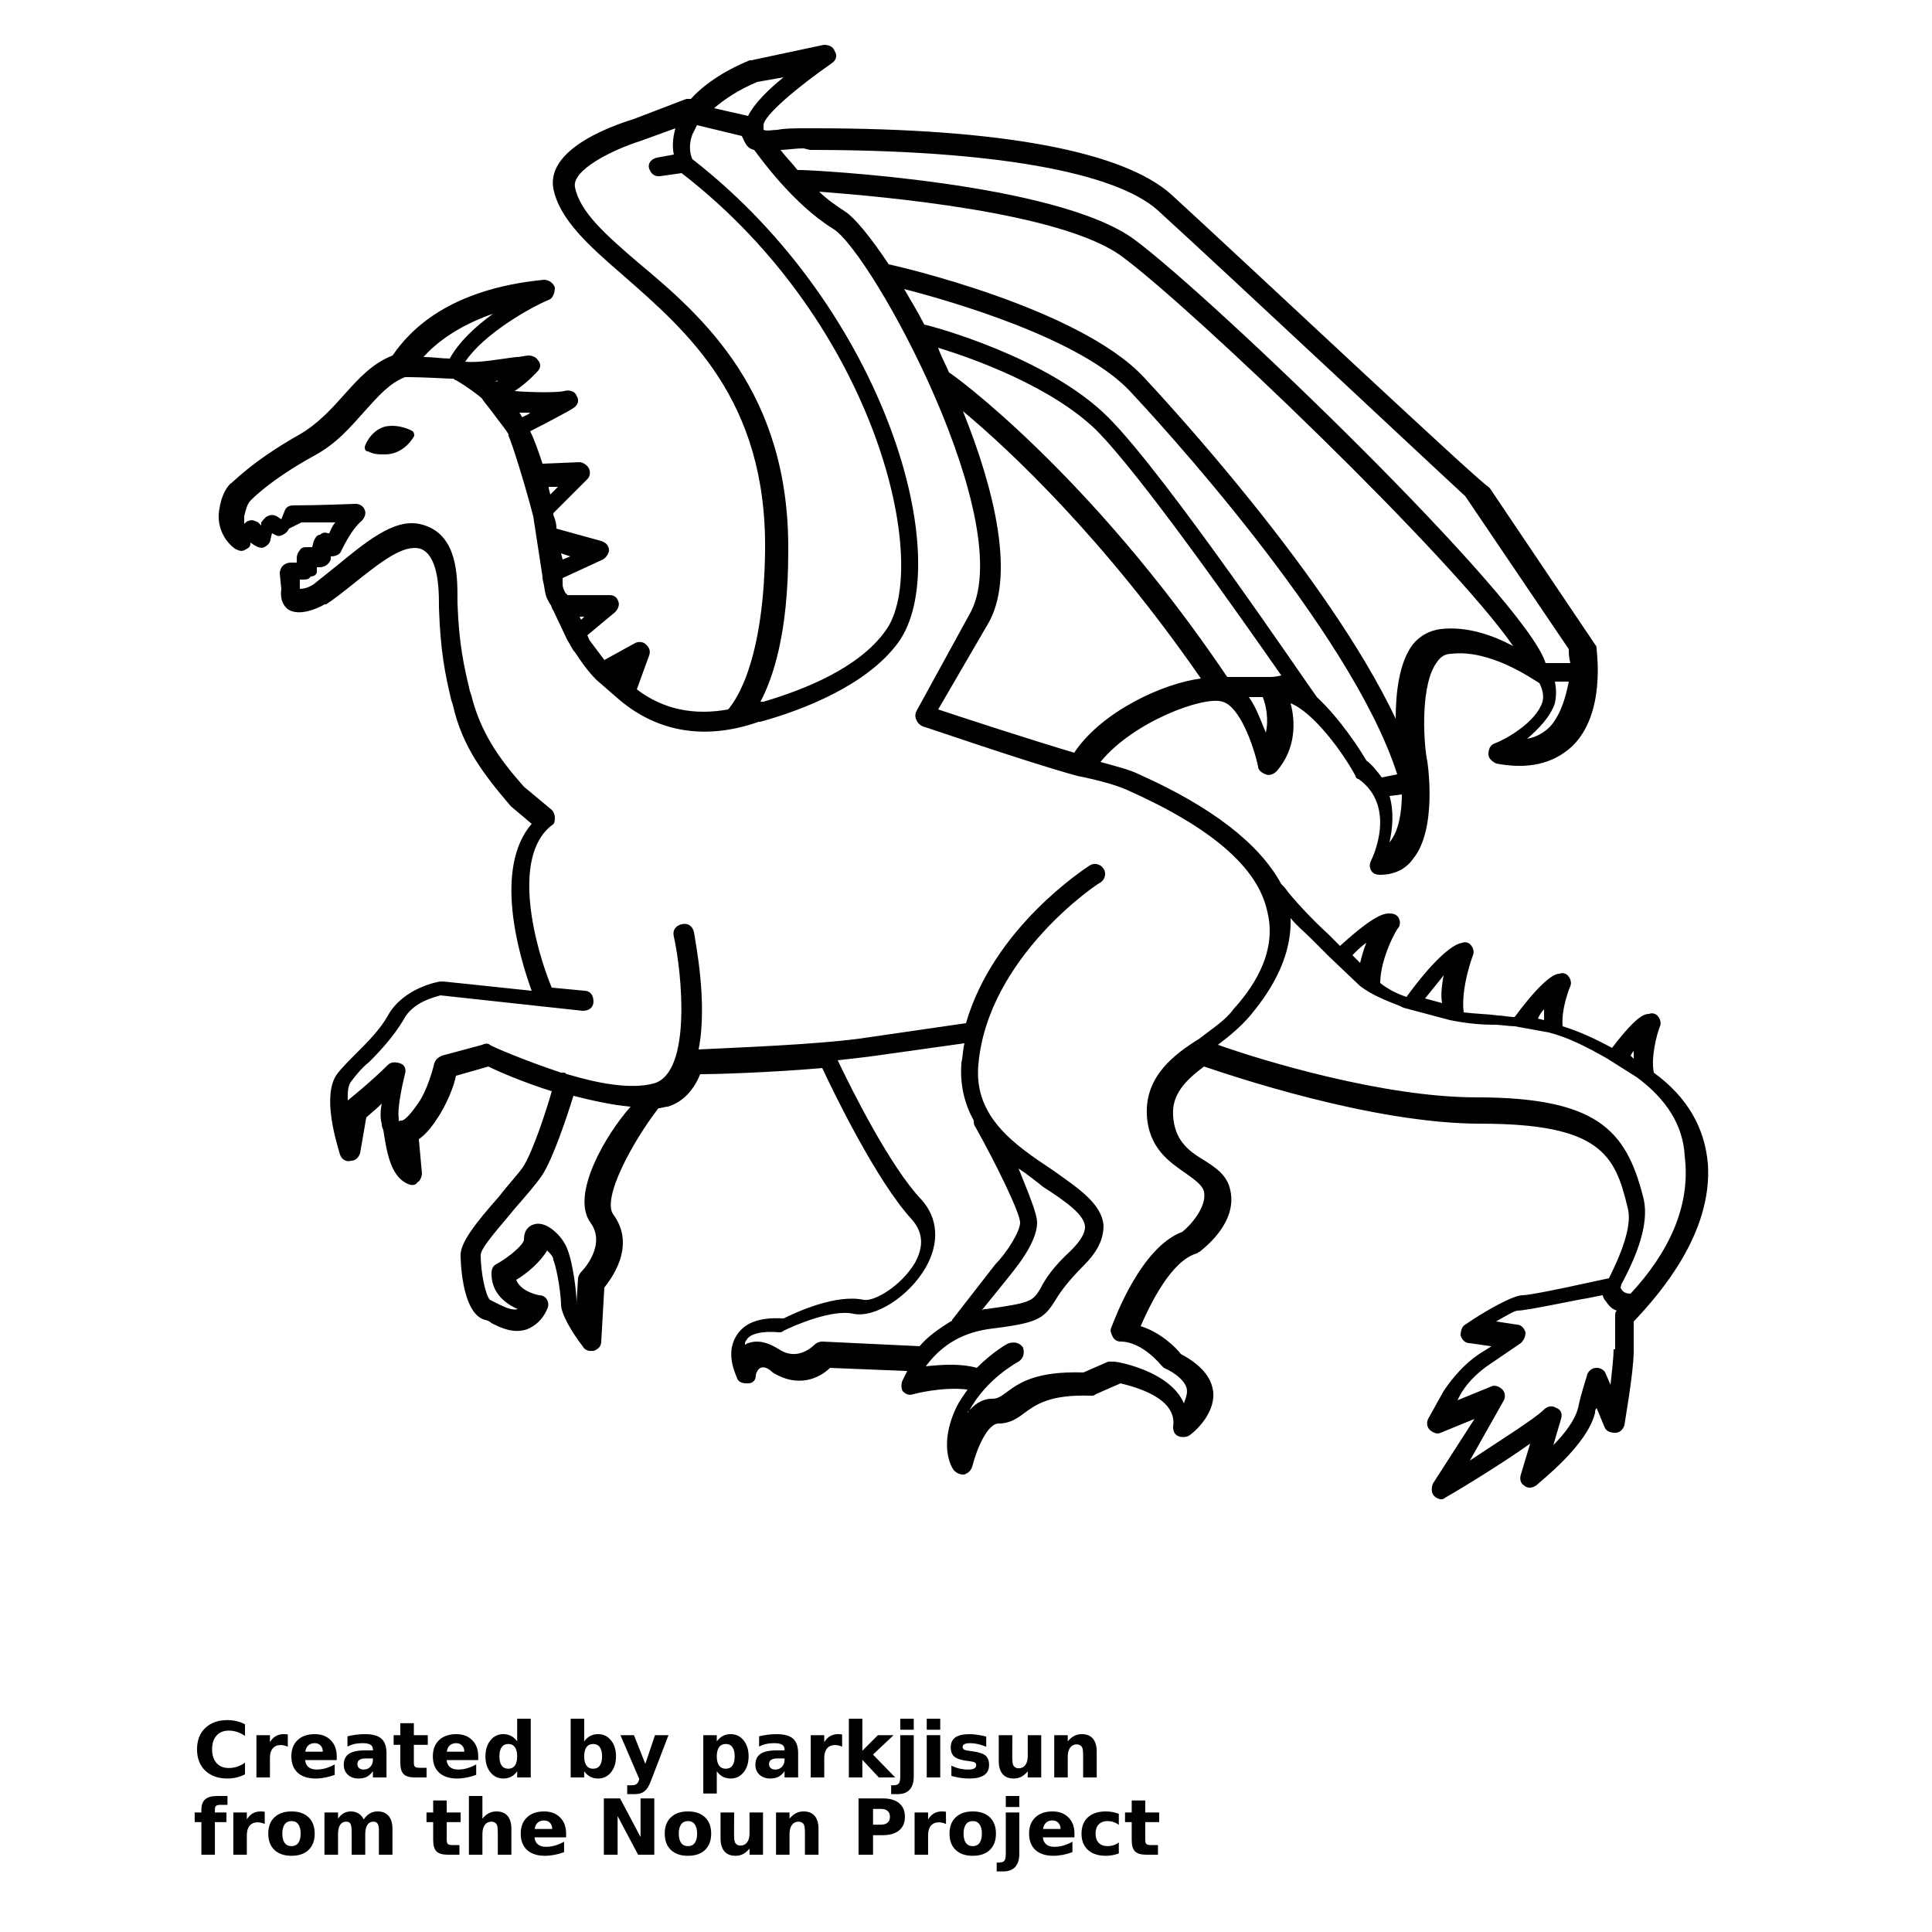 <?xml version="1.0" encoding="UTF-8"?>
<svg width="700pt" height="700pt" version="1.1" viewBox="0 0 700 700" xmlns="http://www.w3.org/2000/svg" xmlns:xlink="http://www.w3.org/1999/xlink">
 <defs>
  <symbol id="v" overflow="visible">
   <path d="m18.766-1.125c-0.969 0.5-1.98 0.875-3.031 1.125-1.043 0.258-2.137 0.391-3.281 0.391-3.398 0-6.09-0.945-8.078-2.844-1.992-1.906-2.984-4.484-2.984-7.734 0-3.258 0.992-5.836 2.984-7.734 1.988-1.906 4.68-2.859 8.078-2.859 1.145 0 2.238 0.133 3.281 0.391 1.051 0.25 2.062 0.625 3.031 1.125v4.219c-0.98-0.656-1.945-1.141-2.891-1.453-0.949-0.312-1.949-0.469-3-0.469-1.875 0-3.352 0.605-4.422 1.812-1.074 1.199-1.609 2.856-1.609 4.969 0 2.106 0.535 3.762 1.609 4.969 1.07 1.199 2.547 1.797 4.422 1.797 1.051 0 2.051-0.148 3-0.453 0.945-0.312 1.91-0.801 2.891-1.469z"/>
  </symbol>
  <symbol id="b" overflow="visible">
   <path d="m13.734-11.141c-0.438-0.195-0.871-0.344-1.297-0.438-0.418-0.102-0.84-0.156-1.266-0.156-1.262 0-2.231 0.406-2.906 1.219-0.68 0.805-1.016 1.953-1.016 3.453v7.062h-4.891v-15.312h4.891v2.516c0.625-1 1.344-1.727 2.156-2.188 0.82-0.469 1.801-0.703 2.938-0.703 0.164 0 0.344 0.012 0.531 0.031 0.195 0.012 0.477 0.039 0.844 0.078z"/>
  </symbol>
  <symbol id="a" overflow="visible">
   <path d="m17.641-7.703v1.406h-11.453c0.125 1.148 0.539 2.008 1.25 2.578 0.707 0.574 1.703 0.859 2.984 0.859 1.031 0 2.082-0.148 3.156-0.453 1.082-0.312 2.191-0.773 3.328-1.391v3.766c-1.156 0.438-2.312 0.766-3.469 0.984-1.156 0.227-2.312 0.344-3.469 0.344-2.773 0-4.93-0.703-6.469-2.109-1.531-1.406-2.297-3.379-2.297-5.922 0-2.5 0.754-4.461 2.266-5.891 1.508-1.438 3.582-2.156 6.219-2.156 2.406 0 4.332 0.73 5.781 2.188 1.445 1.449 2.172 3.383 2.172 5.797zm-5.031-1.625c0-0.926-0.273-1.672-0.812-2.234-0.543-0.57-1.25-0.859-2.125-0.859-0.949 0-1.719 0.266-2.312 0.797s-0.965 1.297-1.109 2.297z"/>
  </symbol>
  <symbol id="e" overflow="visible">
   <path d="m9.219-6.891c-1.023 0-1.793 0.172-2.312 0.516-0.512 0.344-0.766 0.855-0.766 1.531 0 0.625 0.207 1.117 0.625 1.469 0.414 0.344 0.988 0.516 1.719 0.516 0.926 0 1.703-0.328 2.328-0.984 0.633-0.664 0.953-1.492 0.953-2.484v-0.562zm7.469-1.844v8.734h-4.922v-2.266c-0.656 0.93-1.398 1.605-2.219 2.031-0.824 0.414-1.824 0.625-3 0.625-1.586 0-2.871-0.457-3.859-1.375-0.992-0.926-1.484-2.129-1.484-3.609 0-1.789 0.613-3.102 1.844-3.938 1.238-0.844 3.18-1.266 5.828-1.266h2.891v-0.391c0-0.77-0.309-1.332-0.922-1.688-0.617-0.363-1.57-0.547-2.859-0.547-1.055 0-2.031 0.105-2.938 0.312-0.898 0.211-1.73 0.523-2.5 0.938v-3.734c1.039-0.25 2.086-0.441 3.141-0.578 1.062-0.133 2.125-0.203 3.188-0.203 2.758 0 4.75 0.547 5.969 1.641 1.227 1.086 1.844 2.856 1.844 5.312z"/>
  </symbol>
  <symbol id="c" overflow="visible">
   <path d="m7.703-19.656v4.344h5.047v3.5h-5.047v6.5c0 0.711 0.141 1.188 0.422 1.438s0.836 0.375 1.672 0.375h2.516v3.5h-4.188c-1.938 0-3.312-0.398-4.125-1.203-0.805-0.812-1.203-2.18-1.203-4.109v-6.5h-2.422v-3.5h2.422v-4.344z"/>
  </symbol>
  <symbol id="l" overflow="visible">
   <path d="m12.766-13.078v-8.203h4.922v21.281h-4.922v-2.219c-0.668 0.906-1.406 1.57-2.219 1.984s-1.758 0.625-2.828 0.625c-1.887 0-3.434-0.75-4.641-2.25-1.211-1.5-1.812-3.426-1.812-5.781 0-2.363 0.602-4.297 1.812-5.797 1.207-1.5 2.754-2.25 4.641-2.25 1.062 0 2 0.215 2.812 0.641 0.82 0.43 1.566 1.086 2.234 1.969zm-3.219 9.922c1.039 0 1.836-0.379 2.391-1.141 0.551-0.77 0.828-1.883 0.828-3.344 0-1.457-0.277-2.566-0.828-3.328-0.555-0.77-1.352-1.156-2.391-1.156-1.043 0-1.84 0.387-2.391 1.156-0.555 0.762-0.828 1.871-0.828 3.328 0 1.461 0.273 2.574 0.828 3.344 0.551 0.762 1.348 1.141 2.391 1.141z"/>
  </symbol>
  <symbol id="k" overflow="visible">
   <path d="m10.5-3.156c1.051 0 1.852-0.379 2.406-1.141 0.551-0.77 0.828-1.883 0.828-3.344 0-1.457-0.277-2.566-0.828-3.328-0.555-0.77-1.355-1.156-2.406-1.156-1.055 0-1.859 0.387-2.422 1.156-0.555 0.773-0.828 1.883-0.828 3.328 0 1.449 0.273 2.559 0.828 3.328 0.562 0.773 1.367 1.156 2.422 1.156zm-3.25-9.922c0.676-0.883 1.422-1.539 2.234-1.969 0.82-0.426 1.766-0.641 2.828-0.641 1.895 0 3.445 0.75 4.656 2.25 1.207 1.5 1.812 3.434 1.812 5.797 0 2.356-0.605 4.281-1.812 5.781-1.211 1.5-2.762 2.25-4.656 2.25-1.062 0-2.008-0.211-2.828-0.625-0.812-0.426-1.559-1.086-2.234-1.984v2.219h-4.891v-21.281h4.891z"/>
  </symbol>
  <symbol id="j" overflow="visible">
   <path d="m0.344-15.312h4.891l4.125 10.391 3.5-10.391h4.891l-6.438 16.766c-0.648 1.695-1.402 2.883-2.266 3.562-0.867 0.688-2 1.031-3.406 1.031h-2.844v-3.219h1.531c0.832 0 1.438-0.137 1.812-0.406 0.383-0.262 0.68-0.73 0.891-1.406l0.141-0.422z"/>
  </symbol>
  <symbol id="i" overflow="visible">
   <path d="m7.25-2.219v8.047h-4.891v-21.141h4.891v2.234c0.676-0.883 1.422-1.539 2.234-1.969 0.82-0.426 1.766-0.641 2.828-0.641 1.895 0 3.445 0.75 4.656 2.25 1.207 1.5 1.812 3.434 1.812 5.797 0 2.356-0.605 4.281-1.812 5.781-1.211 1.5-2.762 2.25-4.656 2.25-1.062 0-2.008-0.211-2.828-0.625-0.812-0.426-1.559-1.086-2.234-1.984zm3.25-9.906c-1.055 0-1.859 0.387-2.422 1.156-0.555 0.773-0.828 1.883-0.828 3.328 0 1.449 0.273 2.559 0.828 3.328 0.562 0.773 1.367 1.156 2.422 1.156 1.051 0 1.852-0.379 2.406-1.141 0.551-0.77 0.828-1.883 0.828-3.344 0-1.457-0.277-2.566-0.828-3.328-0.555-0.77-1.355-1.156-2.406-1.156z"/>
  </symbol>
  <symbol id="u" overflow="visible">
   <path d="m2.359-21.281h4.891v11.594l5.625-5.625h5.688l-7.469 7.031 8.062 8.281h-5.938l-5.969-6.391v6.391h-4.891z"/>
  </symbol>
  <symbol id="h" overflow="visible">
   <path d="m2.359-15.312h4.891v15.031c0 2.051-0.496 3.617-1.484 4.703-0.98 1.082-2.406 1.625-4.281 1.625h-2.422v-3.219h0.859c0.926 0 1.562-0.211 1.906-0.625 0.352-0.418 0.531-1.246 0.531-2.484zm0-5.969h4.891v4h-4.891z"/>
  </symbol>
  <symbol id="t" overflow="visible">
   <path d="m2.359-15.312h4.891v15.312h-4.891zm0-5.969h4.891v4h-4.891z"/>
  </symbol>
  <symbol id="s" overflow="visible">
   <path d="m14.312-14.828v3.719c-1.043-0.438-2.055-0.766-3.031-0.984-0.98-0.219-1.902-0.328-2.766-0.328-0.93 0-1.621 0.117-2.078 0.344-0.449 0.23-0.672 0.59-0.672 1.078 0 0.387 0.172 0.684 0.516 0.891 0.344 0.211 0.957 0.367 1.844 0.469l0.859 0.125c2.508 0.324 4.195 0.852 5.062 1.578 0.863 0.73 1.297 1.871 1.297 3.422 0 1.637-0.605 2.867-1.812 3.688-1.199 0.812-2.992 1.219-5.375 1.219-1.023 0-2.074-0.078-3.156-0.234-1.074-0.156-2.18-0.395-3.312-0.719v-3.719c0.969 0.48 1.961 0.84 2.984 1.078 1.031 0.23 2.078 0.344 3.141 0.344 0.957 0 1.676-0.129 2.156-0.391 0.477-0.27 0.719-0.664 0.719-1.188 0-0.438-0.168-0.758-0.5-0.969-0.336-0.219-0.996-0.383-1.984-0.5l-0.859-0.109c-2.18-0.27-3.703-0.773-4.578-1.516-0.875-0.738-1.312-1.859-1.312-3.359 0-1.625 0.551-2.828 1.656-3.609 1.113-0.789 2.82-1.188 5.125-1.188 0.895 0 1.836 0.074 2.828 0.219 1 0.137 2.082 0.352 3.25 0.641z"/>
  </symbol>
  <symbol id="g" overflow="visible">
   <path d="m2.188-5.969v-9.344h4.922v1.531c0 0.836-0.008 1.875-0.016 3.125-0.012 1.25-0.016 2.086-0.016 2.5 0 1.242 0.031 2.133 0.094 2.672 0.07 0.543 0.18 0.934 0.328 1.172 0.207 0.324 0.473 0.574 0.797 0.75 0.32 0.168 0.691 0.25 1.109 0.25 1.02 0 1.82-0.391 2.406-1.172 0.582-0.781 0.875-1.867 0.875-3.266v-7.562h4.891v15.312h-4.891v-2.219c-0.742 0.898-1.523 1.559-2.344 1.984-0.824 0.414-1.734 0.625-2.734 0.625-1.762 0-3.106-0.539-4.031-1.625-0.93-1.082-1.391-2.66-1.391-4.734z"/>
  </symbol>
  <symbol id="f" overflow="visible">
   <path d="m17.75-9.328v9.328h-4.922v-7.141c0-1.32-0.031-2.234-0.094-2.734s-0.168-0.867-0.312-1.109c-0.188-0.312-0.449-0.555-0.781-0.734-0.324-0.176-0.695-0.266-1.109-0.266-1.023 0-1.824 0.398-2.406 1.188-0.586 0.781-0.875 1.871-0.875 3.266v7.531h-4.891v-15.312h4.891v2.234c0.738-0.883 1.52-1.539 2.344-1.969 0.832-0.426 1.75-0.641 2.75-0.641 1.77 0 3.113 0.547 4.031 1.641 0.914 1.086 1.375 2.656 1.375 4.719z"/>
  </symbol>
  <symbol id="r" overflow="visible">
   <path d="m12.422-21.281v3.219h-2.703c-0.688 0-1.172 0.125-1.453 0.375-0.273 0.25-0.406 0.688-0.406 1.312v1.062h4.188v3.5h-4.188v11.812h-4.891v-11.812h-2.438v-3.5h2.438v-1.062c0-1.664 0.461-2.898 1.391-3.703 0.926-0.801 2.367-1.203 4.328-1.203z"/>
  </symbol>
  <symbol id="d" overflow="visible">
   <path d="m9.641-12.188c-1.086 0-1.914 0.391-2.484 1.172-0.574 0.781-0.859 1.906-0.859 3.375s0.285 2.594 0.859 3.375c0.57 0.773 1.398 1.156 2.484 1.156 1.062 0 1.875-0.383 2.438-1.156 0.57-0.781 0.859-1.906 0.859-3.375s-0.289-2.594-0.859-3.375c-0.562-0.781-1.375-1.172-2.438-1.172zm0-3.5c2.633 0 4.691 0.715 6.172 2.141 1.477 1.418 2.219 3.387 2.219 5.906 0 2.512-0.742 4.481-2.219 5.906-1.48 1.418-3.539 2.125-6.172 2.125-2.648 0-4.715-0.707-6.203-2.125-1.492-1.426-2.234-3.394-2.234-5.906 0-2.519 0.742-4.488 2.234-5.906 1.488-1.426 3.555-2.141 6.203-2.141z"/>
  </symbol>
  <symbol id="q" overflow="visible">
   <path d="m16.547-12.766c0.613-0.945 1.348-1.672 2.203-2.172 0.852-0.5 1.789-0.75 2.812-0.75 1.758 0 3.098 0.547 4.016 1.641 0.926 1.086 1.391 2.656 1.391 4.719v9.328h-4.922v-7.984-0.359c0.008-0.133 0.016-0.32 0.016-0.562 0-1.082-0.164-1.863-0.484-2.344-0.312-0.488-0.824-0.734-1.531-0.734-0.93 0-1.648 0.387-2.156 1.156-0.512 0.762-0.773 1.867-0.781 3.312v7.516h-4.922v-7.984c0-1.695-0.148-2.785-0.438-3.266-0.293-0.488-0.812-0.734-1.562-0.734-0.938 0-1.664 0.387-2.172 1.156-0.512 0.762-0.766 1.859-0.766 3.297v7.531h-4.922v-15.312h4.922v2.234c0.602-0.863 1.289-1.516 2.062-1.953 0.781-0.438 1.641-0.656 2.578-0.656 1.062 0 2 0.258 2.812 0.766 0.812 0.512 1.426 1.23 1.844 2.156z"/>
  </symbol>
  <symbol id="p" overflow="visible">
   <path d="m17.75-9.328v9.328h-4.922v-7.109c0-1.344-0.031-2.266-0.094-2.766s-0.168-0.867-0.312-1.109c-0.188-0.312-0.449-0.555-0.781-0.734-0.324-0.176-0.695-0.266-1.109-0.266-1.023 0-1.824 0.398-2.406 1.188-0.586 0.781-0.875 1.871-0.875 3.266v7.531h-4.891v-21.281h4.891v8.203c0.738-0.883 1.52-1.539 2.344-1.969 0.832-0.426 1.75-0.641 2.75-0.641 1.77 0 3.113 0.547 4.031 1.641 0.914 1.086 1.375 2.656 1.375 4.719z"/>
  </symbol>
  <symbol id="o" overflow="visible">
   <path d="m2.578-20.406h5.875l7.422 14v-14h4.984v20.406h-5.875l-7.422-14v14h-4.984z"/>
  </symbol>
  <symbol id="n" overflow="visible">
   <path d="m2.578-20.406h8.734c2.594 0 4.582 0.578 5.969 1.734 1.395 1.148 2.094 2.789 2.094 4.922 0 2.137-0.699 3.781-2.094 4.938-1.387 1.156-3.375 1.734-5.969 1.734h-3.484v7.078h-5.25zm5.25 3.812v5.703h2.922c1.02 0 1.805-0.25 2.359-0.75 0.562-0.5 0.844-1.203 0.844-2.109 0-0.914-0.281-1.617-0.844-2.109-0.555-0.488-1.34-0.734-2.359-0.734z"/>
  </symbol>
  <symbol id="m" overflow="visible">
   <path d="m14.719-14.828v3.984c-0.656-0.457-1.324-0.797-2-1.016-0.668-0.219-1.359-0.328-2.078-0.328-1.367 0-2.434 0.402-3.203 1.203-0.762 0.793-1.141 1.906-1.141 3.344 0 1.43 0.379 2.543 1.141 3.344 0.77 0.793 1.836 1.188 3.203 1.188 0.758 0 1.484-0.109 2.172-0.328 0.688-0.227 1.32-0.566 1.906-1.016v4c-0.762 0.281-1.539 0.488-2.328 0.625-0.781 0.145-1.574 0.219-2.375 0.219-2.762 0-4.922-0.707-6.484-2.125-1.555-1.414-2.328-3.383-2.328-5.906 0-2.531 0.773-4.504 2.328-5.922 1.562-1.414 3.723-2.125 6.484-2.125 0.801 0 1.594 0.074 2.375 0.219 0.781 0.137 1.555 0.352 2.328 0.641z"/>
  </symbol>
 </defs>
 <g>
  <path d="m618.8 421.68c-1.121-12.879-7.281-24.078-19.602-33.039-1.121-5.602 1.121-14 2.238-16.801 0.559-1.121 0-2.801-0.559-3.359-0.559-1.121-2.238-1.68-3.359-1.121-1.68 0-4.481 0.559-13.441 12.32-6.16-3.359-12.32-6.16-17.922-7.84-0.559-6.719 2.801-14.559 2.801-14.559 0.559-1.121 0-2.801-0.559-3.359-0.559-1.121-2.238-1.68-3.359-1.121-1.121 0-5.039 0.559-16.238 15.68-2.238 0-4.481-0.559-6.16-0.559-3.922-0.559-7.84-0.559-12.32-1.121-1.121-8.961 3.359-20.719 3.359-20.719 0.559-1.121 0-2.801-0.559-3.359-0.559-1.121-2.238-1.68-3.359-1.121-3.922 0.559-11.199 7.281-20.16 19.602-3.359-1.121-6.719-2.801-9.52-5.039 0-8.961 6.16-20.16 6.719-20.16 0.559-1.121 0.559-2.238 0-3.359-0.559-1.121-1.68-1.68-3.359-1.68-1.68 0-5.039 0-17.922 11.762-1.121-1.121-2.801-2.801-4.481-4.481-5.602-5.039-12.879-12.879-15.68-16.801-0.559-0.559-0.559-0.559-1.121-1.121-7.84-14.559-25.199-28-51.52-39.762-3.359-1.68-7.84-2.801-14-4.481 11.762-14.559 37.52-24.078 44.238-21.84 6.16 1.68 11.199 15.68 12.879 23.52 0 1.121 1.121 2.238 2.801 2.801 1.121 0.559 2.801 0 3.922-1.121 7.281-8.398 6.719-18.48 5.039-24.641 8.398 3.359 19.039 17.922 23.52 26.32 0 0.559 0.559 1.121 1.121 1.121 14 10.078 5.039 28.559 4.481 29.68s-0.559 2.238 0 3.359 1.68 1.68 3.359 1.68c4.481 0 8.961-1.68 11.762-5.602 8.961-10.641 5.602-34.719 5.039-36.961-1.121-6.719-2.238-26.879 3.922-34.719 1.121-1.68 2.801-2.801 5.039-2.801 14-1.68 29.121 8.961 31.922 10.641 1.121 2.238 1.68 4.481 1.121 6.719-2.238 7.281-12.879 13.441-17.359 15.121-1.68 0.559-2.238 2.238-2.238 3.922 0 1.68 1.68 2.801 2.801 3.359 11.762 2.238 20.719 0 27.441-6.16 12.32-11.762 8.961-34.16 8.961-35.281 0-0.559 0-1.121-0.559-1.68l-38.078-56.559s-0.559-0.559-0.559-0.559c-3.934-2.242-88.492-81.762-114.81-105.84-17.359-15.68-61.602-24.078-129.36-24.078h-1.68-1.68c-3.922 0-7.281 0-10.078 0.559-1.68 0-3.922 0.559-5.039 0v-1.68c0-3.359 11.762-13.441 24.641-22.398 1.68-1.121 2.238-2.801 1.121-4.481-0.559-1.68-2.238-2.238-3.922-2.238l-26.32 5.602h-0.559c-9.52 3.922-16.801 8.961-21.281 14h-1.68l-19.039 7.281c-3.359 1.121-31.922 9.52-29.121 25.199 2.238 11.199 12.879 20.719 25.199 31.359 22.961 20.16 52.078 44.801 51.52 99.68-0.559 44.801-12.879 56.559-12.879 57.121l-0.559 0.559c-12.32 2.238-23.52 0-33.039-7.281l4.481-12.32c0.559-1.68 0-2.801-1.121-3.922-1.121-1.121-2.801-1.121-3.922-0.559l-11.199 6.16c-1.68-2.238-3.359-4.481-5.039-6.719-0.559-0.559-0.559-1.121-1.121-2.238l10.078-8.398c1.121-1.121 1.68-2.801 1.121-3.922-0.559-1.68-1.68-2.238-3.359-2.238h-15.121s0-0.559-0.559-0.559c-1.121-2.238-1.121-2.238-1.121-4.481v-1.121l14.559-6.719c1.121-0.559 2.238-2.238 2.238-3.359 0-1.68-1.121-2.801-2.801-3.359l-16.238-4.481c0-2.238-0.559-3.359-1.121-5.039v-0.559l12.32-12.32c1.121-1.121 1.121-2.801 0.559-3.922-0.559-1.121-2.238-2.238-3.359-2.238l-13.441 0.559c-1.68-5.039-2.801-8.398-4.481-11.762 5.602-2.801 14-7.281 15.68-8.398 1.68-1.121 2.238-2.801 1.121-4.481-0.559-1.68-2.801-2.238-4.481-1.68-2.238 0.559-11.199 0.559-17.922 0 5.039-3.359 8.398-7.281 8.398-7.281 1.121-1.121 1.121-2.801 0-3.922-0.559-1.121-2.238-1.68-3.359-1.68s-2.801 0.559-4.481 0.559c-5.039 0.559-13.441 2.238-18.48 1.68 6.719-10.078 23.52-19.602 30.238-22.398 1.68-0.559 2.238-2.801 2.238-4.481-0.559-1.68-2.238-2.801-3.922-2.801-34.719 3.359-48.719 18.48-54.879 27.441-7.281 2.801-12.32 8.398-17.359 14-4.481 5.039-9.52 10.641-16.238 14.559-17.922 10.078-24.641 17.922-25.199 17.922-2.238 2.238-3.359 5.602-3.922 8.961-1.121 5.602 1.121 11.199 5.602 14.559 1.121 0.559 2.238 1.121 3.359 0.559 1.121-0.559 2.238-1.121 2.238-2.238v-0.559l1.68 1.121c1.121 0.559 2.238 1.121 3.359 0.559 1.121-0.559 2.238-1.68 2.238-2.801l0.559-2.238 1.121 0.559c1.121 0.559 1.68 0.559 2.801 0s1.68-1.121 2.238-2.238l4.492-2.246h12.32c-1.121 1.121-1.68 2.801-2.238 3.922h-0.559c-1.121-0.559-2.238 0-2.801 0.559-1.121 0-1.684 1.117-2.242 2.238l-0.559 2.238h-1.68c-1.121 0-2.238 0-2.801 1.121-0.559 0.559-1.121 1.68-1.121 2.801v1.68h-2.238c-1.121 0-2.238 0.559-2.801 1.121-0.559 0.559-1.121 1.68-1.121 2.801l0.559 5.602c-0.559 4.481 1.121 6.16 2.238 7.281 3.922 2.801 10.641 0 13.441-1.68h0.559c3.359-2.238 6.16-4.481 8.961-6.719 11.199-8.961 19.039-15.121 25.199-13.441 6.16 2.238 6.719 13.441 6.719 19.602v1.68c0.559 16.238 2.238 24.078 4.481 33.602l0.559 1.68c3.359 15.121 11.199 25.199 20.719 36.398l0.559 0.559 7.281 6.16c-14 16.238-4.481 48.16 0 60.48l-31.922-3.359h-1.121c-0.559 0-13.441 2.238-19.039 12.32-2.801 5.039-7.281 9.52-11.199 13.441-2.801 2.801-5.602 5.602-7.281 7.84-5.602 7.84 0 25.199 1.121 29.121 0.559 1.68 2.238 2.801 3.922 2.238 1.68 0 2.801-1.121 3.359-2.801l2.238-12.879c1.121-1.121 3.359-2.801 5.602-5.039-0.559 2.801-0.559 5.602 0 7.281 0 0.559 0 1.121 0.559 2.238 1.121 6.719 2.238 16.801 8.961 19.602 1.121 0.559 2.801 0.559 3.359-0.559 1.121-0.559 1.68-2.238 1.68-3.359l-1.121-12.32c1.68-1.121 3.922-3.359 6.16-6.719 3.922-5.602 6.719-12.879 7.281-16.238l11.762-3.359c3.359 1.68 12.32 5.602 22.961 8.961-2.238 7.84-6.719 21.281-10.078 26.879-1.68 2.801-5.602 6.719-8.961 11.199-8.961 10.078-14 16.801-14 21.281 0 0 0 21.281 8.961 23.52 0.559 0 1.68 0.559 2.238 1.121 3.359 1.68 7.84 3.922 12.879 2.238 2.801-1.121 5.602-3.359 7.281-7.281 0.559-1.121 0.559-2.238 0-3.359s-1.68-1.68-2.801-1.68c0 0-6.719-1.121-8.398-5.602 3.922-2.238 8.961-6.719 11.199-10.641 1.121 1.121 2.238 2.238 2.238 3.359 1.68 4.481 2.801 13.441 2.801 16.238 0 3.359 3.922 10.078 7.84 15.121 0.559 1.121 1.68 1.68 2.801 1.68h1.121c1.68-0.559 2.801-1.68 2.801-3.359l1.121-19.602c4.481-5.602 10.641-16.238 3.359-26.32-4.481-5.602 6.719-26.32 16.238-38.641 1.121 0 2.238-0.559 3.359-0.559 5.602-1.68 9.52-6.16 11.762-11.762 4.481 0 25.199-0.559 44.238-2.238 3.922 8.398 19.602 40.879 32.48 54.879 3.922 4.481 4.481 9.52 1.121 15.68-5.039 8.398-14.559 14-18.48 13.441-10.078-2.238-24.641 4.481-29.121 6.719-8.961-0.559-14.559 1.68-17.359 6.719-3.922 6.719 0.559 14.559 0.559 15.121 0.559 1.121 1.68 1.68 3.359 1.68h0.559c1.68 0 2.801-1.121 2.801-2.801 0-0.559 0.559-2.238 1.68-2.801 1.121-0.559 2.801 0 4.481 1.68 8.961 5.602 16.801 2.238 20.719-1.68l28 1.121c-0.559 1.121-1.121 2.238-1.68 3.359-0.559 1.121-0.559 2.801 0 3.922 1.121 1.121 2.238 1.68 3.922 1.121 0 0 10.078-2.801 19.602-1.68-1.121 1.68-2.801 3.922-3.922 6.16-7.281 15.121-1.121 23.52-0.559 23.52 0.559 0.559 1.68 1.121 2.801 1.121h0.559c1.121-0.559 2.238-1.121 2.801-2.801 1.68-6.719 5.602-15.68 9.52-15.68 4.481 0 7.281-2.238 9.52-3.922 3.922-2.801 8.961-6.719 24.078-6.16 0.559 0 1.121 0 1.68-0.559l8.961-3.922c4.481 1.121 20.719 5.039 19.039 15.68 0 1.68 0.559 2.801 1.68 3.359 1.121 0.559 2.801 0.559 3.922 0 1.121-0.559 9.52-7.281 8.961-15.68-0.559-5.602-4.481-10.078-11.762-14-1.68-2.238-7.281-7.84-14.559-10.078 3.922-8.961 11.199-23.52 20.16-26.32 0.559 0 0.559-0.559 1.121-0.559 0.559-0.559 14-10.078 11.199-22.398-1.121-5.602-5.602-8.398-10.078-11.199-5.602-3.359-10.078-7.281-10.641-15.68-0.559-7.84 4.481-12.879 11.199-17.922 8.398 2.801 60.48 20.719 100.24 20.719 43.121 0 48.719 11.199 53.199 30.238 1.68 5.602-1.121 14.559-6.719 25.762l-7.84 1.68c-10.078 2.238-21.281 4.481-23.52 4.481-3.359 0-13.441 5.602-20.719 10.641-1.121 0.559-1.68 2.238-1.68 3.922 0.559 1.68 1.68 2.801 3.359 2.801l7.84 1.121-4.481 2.801c-5.039 3.359-9.52 8.398-12.879 13.441l-5.602 10.078c-0.559 1.121-0.559 2.801 0.559 3.922 1.121 1.121 2.801 1.68 3.922 1.121l12.32-5.039-15.113 23.504c-0.559 1.68-0.559 3.359 0.559 4.481 0.559 0.559 1.68 1.121 2.238 1.121 0.559 0 1.121 0 1.68-0.559 1.121-0.559 19.039-11.199 30.801-19.602l-3.359 11.199c-0.559 1.68 0 3.359 1.121 3.922 1.121 1.121 2.801 1.121 4.481 0 1.68-1.68 18.48-14.559 21.281-26.32 0-0.559 0-1.121 0.559-1.68l2.801 6.719c0.559 1.68 2.238 2.238 3.922 2.238 1.68 0 2.801-1.121 3.359-2.801 0-0.559 3.359-19.039 3.359-26.879v-10.641c9.52-10.082 28.559-31.922 26.879-57.121zm-26.879-40.879v2.801l-1.121-1.121s0.559-1.121 1.121-1.68zm-32.48-15.121v3.922l-2.238-0.559c0.559-1.121 1.117-2.242 2.238-3.363zm-36.402-12.32c-0.559 3.359-1.121 6.719-0.559 10.078l-6.16-1.68c2.238-2.797 5.039-6.156 6.719-8.398zm-30.238-4.481-2.801-2.801c1.68-1.68 3.359-3.359 5.039-4.481-1.117 2.801-1.68 5.043-2.238 7.281zm-103.6-76.16c-15.121-4.481-39.199-12.32-49.281-15.68l17.922-30.801c10.078-16.801 2.801-48.16-8.961-77.281 16.801 14 50.961 45.922 86.238 96.879-13.438 1.684-35.836 11.766-45.918 26.883zm70.562-27.438h-15.121c-49.84-73.922-100.24-110.32-100.8-110.32-1.121-2.801-2.801-5.602-3.922-8.961 12.879 3.922 40.879 14 57.121 29.68 16.238 16.238 51.52 66.641 67.199 89.039-2.238 0.562-3.359 0.562-4.477 0.562zm-1.121 20.16c-1.68-3.922-3.359-8.961-6.16-12.879h5.039c1.121 2.797 2.242 7.836 1.121 12.879zm18.48-12.883c-3.359-4.481-54.32-80.078-75.602-101.36-21.84-21.84-63.84-33.039-66.641-33.602-2.238-4.481-5.039-8.961-7.281-12.879 17.359 4.481 63.84 17.922 81.762 36.961 8.398 8.961 80.078 86.238 96.879 138.88l-5.602 1.121c-1.68-2.238-3.359-4.481-5.602-6.16-2.234-3.918-9.516-15.121-17.914-22.961zm26.32 52.641c1.121-5.039 1.68-11.199 0-16.801l4.481-0.559c0 6.16-1.121 13.441-4.481 17.359zm18.48-77.277c-3.922 0.559-7.281 2.238-10.078 5.602-5.039 6.719-6.16 17.922-6.16 26.879-24.641-52.078-84-115.92-91.281-123.76-23.52-25.199-89.602-40.32-92.398-40.879-6.719-10.078-12.32-16.801-15.68-19.039-3.359-2.238-6.719-4.481-9.52-7.281 21.84 1.68 87.922 7.281 109.76 23.52 25.762 19.039 119.28 108.64 141.68 141.12-7.285-3.922-16.805-7.281-26.324-6.16zm39.758 35.277c-2.238 2.238-5.039 3.922-8.398 4.481 3.922-3.359 8.398-7.84 10.078-12.879 0.559-2.801 0.559-5.039 0-7.84h5.039c-1.117 5.598-2.797 11.758-6.719 16.238zm-268.24-208.88c65.52 0 110.32 7.84 126 21.84 25.199 22.961 105.84 98.559 111.44 103.6l37.516 55.438c0 1.121 0 2.801 0.559 5.039h-8.961c-7.281-23.52-120.96-132.72-148.96-153.44-27.996-20.719-117.04-25.195-120.96-25.195h-1.121c-2.238-2.801-4.481-5.039-6.16-7.281 2.238 0 5.039-0.559 8.398-0.559zm-19.043-24.641 9.523-1.68c-5.602 4.481-10.641 9.52-12.879 14l-12.324-2.801c3.922-3.359 8.961-6.719 15.68-9.52zm-43.117 65.52c-11.762-10.078-21.281-18.48-22.961-27.441-1.121-6.16 13.441-13.441 24.078-16.801l12.32-4.481c-1.117 3.922-1.117 7.285-0.559 9.523l-6.16 1.121c-2.238 0.559-3.359 2.238-2.801 3.922 0.559 1.68 1.68 2.801 3.359 2.801h0.559l7.84-1.121c71.121 54.879 90.719 142.8 73.922 165.76-9.52 13.441-29.121 21.281-44.238 25.762h-1.121c4.481-8.398 10.078-24.641 10.078-54.32 0.562-57.688-30.797-85.125-54.316-104.73zm-5.043 150.08m-15.68-20.723-0.559-1.117h1.68zm-6.719-21.84-0.559-2.238 3.359 1.121zm-4.481-23.52c0-0.559-0.559-1.68-0.559-2.801h3.359zm-10.078-28c-0.559-0.559-0.559-1.121-1.121-1.68h3.922c-1.121 1.121-2.242 1.121-2.801 1.68zm-10.082-12.879s0.559 0 1.121-0.559c0 0.559-0.559 0.559-1.121 0.559zm-0.559-24.641c-6.16 4.481-12.32 10.078-15.68 16.238-2.801 0-6.16-0.559-9.52-0.559 4.481-5.039 12.32-11.199 25.199-15.68zm35.281 329.28c6.16 8.398-3.359 17.922-3.359 17.922-0.559 0.559-1.121 1.68-1.121 2.238l-0.559 8.961v-0.559c0-2.801-1.121-13.441-3.359-19.039-1.68-4.481-7.281-10.078-11.762-8.961-2.238 0.559-3.922 2.238-3.922 5.602 0 1.68-5.039 6.16-10.078 8.961-1.121 0.559-1.68 1.68-1.68 3.359 0 6.719 4.481 10.641 9.52 12.879-1.68 0.559-4.481-0.559-6.719-1.68-1.121-0.559-2.238-1.121-3.359-1.68-1.68-1.68-3.359-10.078-3.359-16.238 0-2.801 7.84-11.199 12.32-16.801 3.922-4.481 7.84-8.961 10.078-12.32 3.922-6.16 8.961-21.281 11.199-28.559 6.719 1.68 14 3.359 20.719 3.922-8.961 10.07-21.84 31.91-14.559 41.992zm84 43.117c-1.121 0-2.238 0.559-2.801 1.121-0.559 0.559-6.16 6.16-12.879 1.68-4.481-2.801-7.84-3.359-11.199-2.238-0.559 0-0.559 0.559-1.121 0.559 0-0.559 0-1.121 0.559-1.68 1.121-2.238 5.602-3.359 11.762-2.801 0.559 0 1.121 0 1.68-0.559 4.481-2.238 17.922-7.84 25.199-6.16 7.84 1.68 20.16-6.16 26.32-16.801 5.039-8.961 4.481-17.922-1.68-24.641-11.199-11.762-25.199-39.762-30.238-50.398 5.039-0.559 10.078-1.121 14-1.68l31.922-4.481c-0.559 2.238-0.559 4.481-1.121 7.281-0.559 7.84 1.121 14.559 4.481 20.719 0 0.559 0 1.68 0.559 2.238 7.84 14 16.238 31.359 16.238 34.719s-5.039 11.199-8.961 15.121l-15.68 20.16s0 0.559-0.559 0.559c-4.481 2.801-8.398 5.602-11.199 8.961zm71.117-62.719c3.359 2.238 6.16 4.481 8.961 6.719 7.84 5.039 15.121 10.078 15.121 14.559 0 2.238-1.68 5.039-5.039 8.398-6.719 6.16-9.52 10.641-11.199 14-2.801 4.481-3.359 5.039-19.602 7.281-0.559 0-1.121 0-1.68 0.559l9.52-11.762c1.68-2.238 10.641-12.32 10.641-20.16 0-3.352-3.363-11.191-6.723-19.594zm46.48-19.598c0.559 12.32 8.398 17.359 14 21.281 3.922 2.801 6.16 4.481 6.719 6.719 1.121 5.602-5.039 12.32-7.84 14.559-15.121 5.602-24.641 31.922-25.762 34.719-0.559 1.121 0 2.238 0.559 3.359 0.559 1.121 1.68 1.68 2.801 1.68 7.84 0 14.559 8.398 14.559 8.398 0.559 0.559 0.559 0.559 1.121 1.121 3.922 1.68 8.398 5.039 8.398 8.398 0 1.68-0.559 2.801-1.121 4.481-5.039-11.762-24.078-15.121-25.199-15.121h-2.238l-8.961 3.922c-17.359-0.559-23.52 3.922-28 7.281-2.238 1.68-3.359 2.238-5.039 2.238-3.922 0-6.719 2.238-8.961 5.039 0 0 0-0.559 0.559-0.559 6.16-11.762 17.922-17.922 17.922-17.922 1.68-1.121 2.238-2.801 1.68-5.039-1.121-1.68-2.801-2.238-5.039-1.68-0.559 0-6.16 3.359-11.762 8.961-6.16-1.68-12.879-1.121-18.48-0.559 5.039-6.719 11.762-11.762 22.398-13.441 17.922-2.238 20.16-3.359 24.641-10.641 1.68-2.801 4.481-6.719 10.078-12.32 5.039-5.039 7.281-9.52 7.281-14.559-0.559-7.84-8.961-13.441-18.48-20.16-13.441-8.961-28.559-19.039-26.879-38.078 3.359-39.199 43.68-66.078 44.238-66.078 1.68-1.121 2.238-3.359 1.121-5.039-1.121-1.68-3.359-2.238-5.039-1.121-1.68 1.121-34.719 22.398-44.801 57.121l-34.719 5.039c-17.359 2.801-52.078 3.922-62.16 4.481 3.359-16.801-1.121-38.641-1.68-42.559-0.559-2.238-2.238-3.359-4.481-2.801-2.238 0.559-3.359 2.238-2.801 4.481 2.801 12.32 6.719 49.281-7.281 53.199-8.398 2.238-20.16 0-31.359-3.359-0.559 0-0.559-0.559-1.121-0.559h-1.121c-13.441-4.481-25.199-9.52-25.762-10.078-0.559-0.559-1.68-0.559-2.801 0l-14.559 3.922c-1.121 0.559-2.238 1.121-2.801 2.801 0 0-2.238 10.078-6.719 15.68-2.801 3.922-4.481 5.039-5.039 5.039s-1.121 0-1.121 0.559v-1.68c-0.559-2.801 1.121-11.199 2.238-15.68 0.559-1.68 0-3.359-1.68-3.922-1.68-0.559-3.359-0.559-4.481 0.559-6.16 6.16-14.559 12.879-14.559 12.879 0-2.801 0-5.039 1.121-6.719 1.68-2.238 3.922-5.039 6.719-7.281 4.481-4.481 8.961-9.52 12.32-15.121 3.359-6.719 11.762-8.398 13.441-8.961l51.52 5.602c2.238 0 3.922-1.121 3.922-3.359 0-2.238-1.121-3.922-3.359-3.922l-11.762-1.121c-5.602-13.441-15.121-47.039 0-58.801 1.121-0.559 1.121-1.68 1.121-2.801 0-1.121-0.559-2.238-1.121-2.801l-10.078-8.398c-8.961-10.078-15.68-19.602-19.039-33.039l-0.559-1.68c-2.238-9.52-3.922-16.801-4.481-31.922v-1.68c0-7.84 0-22.398-11.762-26.32-9.52-3.359-19.039 3.922-31.922 14.559-2.801 2.238-5.602 4.481-8.398 6.719-1.68 1.121-3.359 1.68-5.039 1.68v-0.559-1.121-1.68h1.121c1.121 0 2.238 0 2.801-1.121 1.684 0.004 2.246-1.113 2.246-1.676v-1.68h1.121c1.68 0 3.359-1.121 3.922-2.801v-1.121c1.68 0 3.359-0.559 3.922-2.238 1.121-2.238 3.922-7.84 7.281-10.641 1.121-1.121 1.68-2.801 1.121-3.922-0.559-1.68-2.238-2.238-3.359-2.238 0 0-13.441 0.559-22.398 0.559-1.68 0-2.801 0.559-3.359 2.238l-1.121 2.801-1.68-1.121c-1.121-0.559-2.238-0.559-3.359 0s-1.68 1.68-2.238 2.238l-0.012 1.125-1.121-1.121c-1.121-0.559-2.238-1.121-3.359-0.559-0.559 0-1.121 0.559-1.68 1.121v-2.801c0.559-2.238 1.121-4.481 2.238-5.602 0 0 6.719-7.281 22.961-16.238 8.398-4.481 13.441-10.641 18.48-16.238 5.039-5.602 8.961-10.078 14.559-12.32 7.281 0 15.121 0.559 16.801 0.559h0.559c0.559 0 0.559 0.559 1.121 0.559 3.922 2.238 8.398 5.602 9.52 6.719 0.559 1.121 2.238 2.801 5.039 6.719 1.68 2.238 3.922 5.039 4.481 6.16v0.559c1.121 2.238 5.602 16.238 8.961 29.121l3.359 21.84c0 1.68 0.559 2.801 0.559 3.359 0.559 3.359 0.559 3.922 2.238 6.719 0.559 0.559 0.559 1.68 1.121 2.238l5.039 10.641c1.121 1.68 1.68 3.359 2.801 4.481 2.238 3.359 4.481 6.719 7.84 10.078l8.398 7.281c14 11.762 31.359 14.559 50.398 7.84h0.559c16.238-4.481 38.641-13.441 49.84-28.559 21.281-29.121-3.922-120.4-74.48-175.28-0.559-1.121-1.68-4.481 0-8.961 0.559-1.121 1.121-2.238 1.68-3.359l16.238 3.922c0.559 1.121 1.121 2.801 2.238 3.922 0.559 0.559 1.68 1.121 2.238 1.121 1.68 2.238 14 19.602 28.559 28.559 14 8.398 68.32 108.08 49.281 140l-19.027 34.727c-0.559 1.121-0.559 2.238 0 3.359 0.559 1.121 1.121 1.68 2.238 2.238 0.559 0 37.52 12.879 56 17.922 8.398 1.68 14 3.359 17.922 5.039 30.238 13.441 47.602 28 50.961 44.238 3.922 15.68-6.719 29.121-12.32 35.281-2.801 3.922-7.281 6.719-12.32 10.641-8.957 5.602-19.598 13.441-19.039 27.441zm169.12 85.117c0 2.801-0.559 7.84-1.121 12.879l-1.68-3.922c-0.559-1.68-2.238-2.238-3.359-2.238-1.68 0-2.801 1.121-3.359 2.238 0 0.559-2.238 6.719-3.359 12.32-1.121 4.481-5.039 9.52-8.961 13.441l2.801-9.52c0.559-1.68 0-3.359-1.68-3.922-1.68-1.121-3.359-0.559-4.481 0.559-3.359 3.359-16.801 11.762-26.879 18.48l12.32-21.84c0.559-1.121 0.559-2.801-0.559-3.922-1.121-1.121-2.801-1.68-3.922-1.121l-12.32 5.039 0.559-1.121c2.238-4.481 6.16-8.398 10.078-11.199l12.32-8.398c1.121-1.121 1.68-2.238 1.68-3.922-0.559-1.68-1.68-2.801-3.359-2.801l-7.281-1.121c3.922-2.238 6.719-3.922 7.84-3.922 3.359 0 21.281-3.922 25.199-4.481l5.602-1.121c0 0.559 0.559 1.68 1.121 2.238 1.121 1.68 2.238 2.801 3.922 3.359-0.559 0.559-0.559 1.121-0.559 2.238l-0.004 11.777zm6.16-20.16c-1.68 0-2.801-0.559-3.359-1.68-0.559-0.559 0-1.121 0-1.68 7.281-13.441 10.078-24.078 7.84-31.922-6.16-24.078-16.801-35.84-60.48-35.84-33.602 0-77.84-13.441-93.52-19.039 4.481-3.359 8.398-6.719 11.762-10.641 5.039-6.16 15.121-19.039 14.559-35.281 2.238 2.801 5.039 5.039 7.281 7.281 2.801 2.801 5.602 5.602 6.719 6.719l11.199 10.641c4.481 3.359 8.961 5.039 14.559 7.281l1.121 0.559 16.801 4.481c5.602 1.121 10.641 1.68 15.68 1.68 2.801 0 5.602 0.559 7.84 0.559l12.32 2.238c6.719 1.68 13.441 5.039 21.281 9.52l10.641 6.719c10.641 7.84 16.801 17.359 17.359 28.559 2.238 17.93-5.602 34.73-19.602 49.848z"/>
  <path d="m139.44 154.56c-5.602 1.68-7.281 7.281-7.281 7.281 0 0.559 0 1.68 1.121 1.68 2.238 1.121 3.922 1.121 6.16 1.121 7.281 0 10.641-6.719 10.641-6.719 0-0.559 0-1.121-0.559-1.68-0.004-0.004-4.484-2.801-10.082-1.684z"/>
  <use x="70" y="644" xlink:href="#v"/>
  <use x="90.551" y="644" xlink:href="#b"/>
  <use x="104.359" y="644" xlink:href="#a"/>
  <use x="123.348" y="644" xlink:href="#e"/>
  <use x="142.242" y="644" xlink:href="#c"/>
  <use x="155.629" y="644" xlink:href="#a"/>
  <use x="174.617" y="644" xlink:href="#l"/>
  <use x="204.41" y="644" xlink:href="#k"/>
  <use x="224.453" y="644" xlink:href="#j"/>
  <use x="252.453" y="644" xlink:href="#i"/>
  <use x="272.492" y="644" xlink:href="#e"/>
  <use x="291.391" y="644" xlink:href="#b"/>
  <use x="305.195" y="644" xlink:href="#u"/>
  <use x="323.82" y="644" xlink:href="#h"/>
  <use x="333.414" y="644" xlink:href="#t"/>
  <use x="343.016" y="644" xlink:href="#s"/>
  <use x="359.68" y="644" xlink:href="#g"/>
  <use x="379.613" y="644" xlink:href="#f"/>
  <use x="70" y="672" xlink:href="#r"/>
  <use x="82.184" y="672" xlink:href="#b"/>
  <use x="95.992" y="672" xlink:href="#d"/>
  <use x="115.227" y="672" xlink:href="#q"/>
  <use x="154.152" y="672" xlink:href="#c"/>
  <use x="167.535" y="672" xlink:href="#p"/>
  <use x="187.469" y="672" xlink:href="#a"/>
  <use x="216.207" y="672" xlink:href="#o"/>
  <use x="239.641" y="672" xlink:href="#d"/>
  <use x="258.879" y="672" xlink:href="#g"/>
  <use x="278.812" y="672" xlink:href="#f"/>
  <use x="308.492" y="672" xlink:href="#n"/>
  <use x="329.016" y="672" xlink:href="#b"/>
  <use x="342.82" y="672" xlink:href="#d"/>
  <use x="362.059" y="672" xlink:href="#h"/>
  <use x="371.656" y="672" xlink:href="#a"/>
  <use x="390.648" y="672" xlink:href="#m"/>
  <use x="407.242" y="672" xlink:href="#c"/>
 </g>
</svg>
